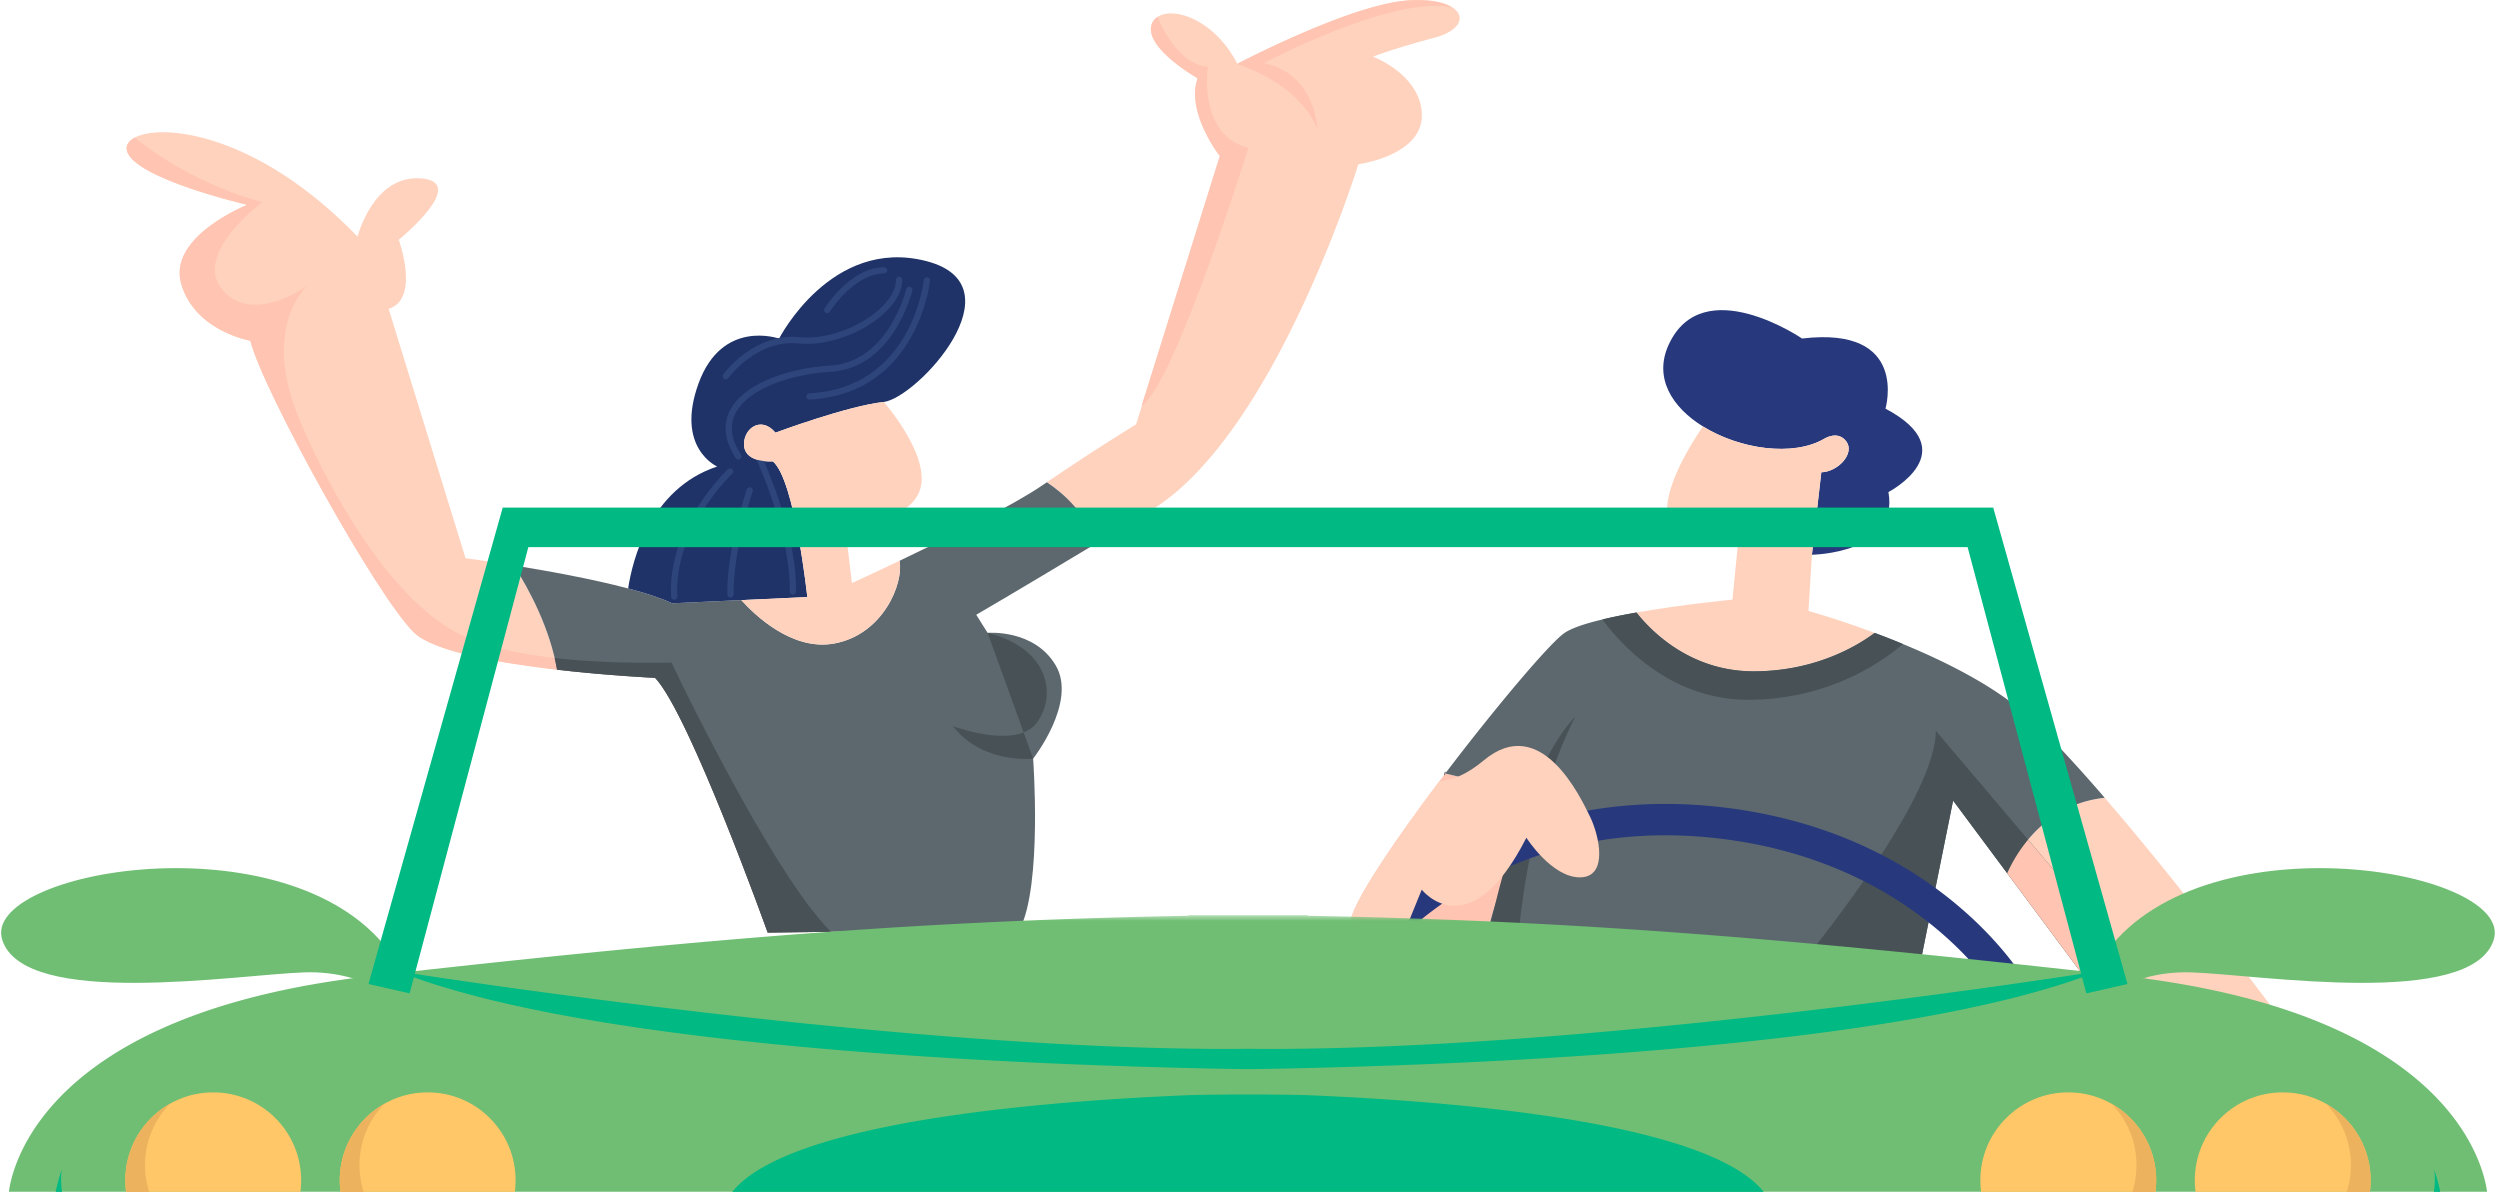 <svg xmlns="http://www.w3.org/2000/svg" xmlns:xlink="http://www.w3.org/1999/xlink" width="430" height="205" viewBox="0 0 430 205">
    <defs>
        <path id="a" d="M0 .513h439.302V124.74H0z"/>
    </defs>
    <g fill="none" fill-rule="evenodd">
        <path fill="#27397C" d="M324.81 84.631c1.869 10.611-13.16 10.784-13.16 10.784l1.615-14.18c2.89-.087 5.773-3.23 4.331-5.265-1.442-2.036-3.823-.507-3.823-.507-5.362 3.142-14.558 1.803-20.871-2.117-5.276-3.273-8.537-8.344-5.87-14.1 5.86-12.652 22.923-1.02 22.923-1.02 18.506-2.209 14.348 12.058 14.348 12.058 13.927 7.382.508 14.347.508 14.347"/>
        <path fill="#FFC4B2" d="M265.497 141.131s-8.932 9.602-10.098 22.815l-.092-.005-.2-.01-13.58-3.5-9.175-2.36c1.01-3.882 7.743-13.78 15.222-23.7.33-.438.664-.88 1-1.318 1.23.254 12.905 2.786 16.923 8.078"/>
        <path fill="#FFD2BD" d="M390.782 173.273l-18.1-.687-11.108-.42-16.34-21.968c1.673-3.72 6.48-11.858 16.777-12.982 13.576 15.736 28.771 36.057 28.771 36.057M322.445 108.861c-2.78 2.08-10.06 6.604-20.827 6.604-11.033 0-17.788-7.11-20.148-10.114 7.954-1.398 16.513-2.214 16.513-2.214l.935-9.51s-9.17 1.87-11.719-3.65c-2.116-4.59 3.689-13.694 5.703-16.632 6.312 3.92 15.509 5.26 20.87 2.117 0 0 2.382-1.528 3.824.508 1.441 2.035-1.442 5.178-4.33 5.265l-1.615 14.18-.594 9.677s4.881 1.34 11.388 3.77"/>
        <path fill="#5D686E" d="M362.011 137.216c-10.298 1.124-15.104 9.261-16.778 12.982l-9.299-12.5-5.945 29.461-20.574-.885-48.53-2.095-5.486-.233c1.166-13.213 10.098-22.815 10.098-22.815-4.018-5.292-15.693-7.824-16.924-8.078 8.602-11.318 17.885-22.324 20.455-24.138 1.232-.87 3.65-1.669 6.588-2.365.006 0 .006 0 .011-.006a73.018 73.018 0 0 1 2.1-.47 80.688 80.688 0 0 1 2.625-.518c.373-.07.745-.135 1.118-.205 2.36 3.003 9.115 10.115 20.147 10.115 10.768 0 18.047-4.526 20.828-6.605 1.54.573 3.17 1.21 4.844 1.907 6.502 2.678 13.721 6.226 19.175 10.454 3.915 3.034 9.575 9.072 15.547 15.994"/>
        <path fill="#475156" d="M372.682 172.586l-11.108-.42-25.64-34.468-5.945 29.461-20.574-.885c5.163-6.329 23.544-29.635 23.544-40.581l39.723 46.893zM270.913 123.328c-7.414 14.607-9.477 33.388-10.028 40.85l-5.578-.237c6.518-32.324 15.304-40.349 15.606-40.613"/>
        <path stroke="#231F20" stroke-width=".6" d="M248.573 133.053c-.07-.016-.108-.022-.108-.022"/>
        <path fill="#FFD2BD" d="M95.813 115.19c-9.931-1.15-21.19-3.121-24.56-6.35-6.41-6.146-26.184-41.947-28.188-50.231 0 0-9.482-1.604-11.89-9.753-2.403-8.148 11.356-13.629 11.356-13.629s-19.64-4.541-20.71-9.353c-.194-.864.298-1.641 1.345-2.203 4.785-2.56 21.25-.708 38.335 17.037 0 0 2.673-10.692 10.957-10.022 8.283.67-3.872 10.557-3.872 10.557s3.737 10.151-1.74 11.885l13.226 42.886s3.46.454 8.31 1.237c2.743 4.325 6.21 10.886 7.43 17.94"/>
        <path fill="#FFC4B2" d="M142.928 160.269l-10.887.14s-13.49-37.676-19.37-43.82c0 0-35.002-1.604-41.418-7.75-6.41-6.145-26.184-41.947-28.188-50.23 0 0-9.482-1.604-11.89-9.752-2.403-8.15 11.356-13.63 11.356-13.63s-19.64-4.542-20.71-9.353c-.194-.864.298-1.642 1.345-2.204 3.176 2.565 10.935 8.09 21.935 11.108 0 0-12.036 8.894-6.83 15.077 5.091 6.048 14.239-.47 14.633-.75-.345.302-8.084 7.397-1.296 23.312 6.945 16.27 17.356 31.778 27.664 36.768 10.304 4.99 28.96 4.881 36.229 4.773 0 0 17.042 35.992 27.427 46.31"/>
        <path fill="#FFD2BD" d="M246.72 6.488c-7.084 1.88-10.55 3.256-10.55 3.256s8.386 3.18 8.386 10.12c0 6.939-10.92 8.386-10.92 8.386s-14.385 46.64-35.682 59.535a2886.925 2886.925 0 0 1-9.531 5.75c-1.518-5.248-5.584-8.736-8.365-10.588 7.82-5.347 15.341-9.953 15.341-9.953l14.456-46.191s-5.853-7.447-3.828-13.376c0 0-8.894-5.06-7.955-9.034.94-3.975 10.05-2.527 14.748 6.577 0 0 19.515-10.265 29.419-10.913 9.904-.654 11.567 4.552 4.482 6.43"/>
        <path fill="#5D686E" d="M177.698 130.488s1.61 21.757-2.306 29.354l-32.464.427-10.887.14s-13.489-37.675-19.37-43.82c0 0-7.889-.362-16.858-1.399-1.22-7.053-4.688-13.614-7.43-17.939 5.75.93 13.461 2.317 19.655 3.964 3.019.794 5.676 1.657 7.571 2.549l11.896-.546h.006c2.203 2.457 8.683 8.786 15.951 7.468 8.349-1.512 11.988-10.233 11.265-14.234 7.938-3.786 19.488-9.493 24.553-12.976.26-.179.519-.357.778-.53 2.781 1.853 6.847 5.342 8.365 10.59-14.408 8.672-20.51 12.204-20.51 12.204l1.955 3.11s8.057-.69 11.74 5.638c3.683 6.335-3.91 16-3.91 16"/>
        <path fill="#1F3368" d="M152.016 69.138c-6.178.649-18.636 5.282-18.636 5.282-2.592-3.089-5.734-.497-5.383 2.392.35 2.894 4.935 2.543 4.935 2.543 3.786 3.192 5.924 23.34 5.924 23.34l-11.345.523h-.006l-11.896.546c-1.895-.891-4.552-1.755-7.57-2.55.717-4.697 3.687-17.128 15.314-20.973 0 0-7.269-3.186-3.186-14.337C124.249 54.76 134 58.241 134 58.241s8.964-17.522 25.289-13.343c16.33 4.185-1.502 23.49-7.274 24.24"/>
        <path stroke="#2D457A" stroke-linecap="round" stroke-linejoin="round" stroke-width="1.08" d="M159.427 48.23s-1.953 18.982-20.176 19.959M156.39 49.858s-3.037 12.907-13.559 13.558c-10.522.65-21.802 5.966-15.837 15.077M115.97 102.603c-.701-11.859 9.613-21.509 9.613-21.509M125.642 102.246c-.162-7.495 3.305-17.895 3.305-17.895M130.788 79.253s5.816 12.695 5.584 22.502"/>
        <path stroke="#2D457A" stroke-linecap="round" stroke-linejoin="round" stroke-width="1.08" d="M124.825 64.718s4.99-6.942 12.583-6.183c7.592.76 17.246-5.098 17.246-10.413M142.289 53.329s4.121-6.725 9.762-6.834"/>
        <path fill="#FFD2BD" d="M157.8 85.236c-3.338 5.735-12.658 3.489-12.658 3.489l1.393 11.561s3.45-1.577 8.192-3.834c.723 4.001-2.916 12.722-11.265 14.234-7.268 1.318-13.748-5.01-15.951-7.468l11.345-.524s-2.138-20.147-5.924-23.339c0 0-4.584.352-4.935-2.543-.351-2.889 2.791-5.48 5.383-2.391 0 0 12.458-4.634 18.636-5.283 0 0 9.12 10.37 5.783 16.098"/>
        <path fill="#475156" d="M177.696 130.49s-8.715.98-13.804-5.594c0 0 10.899 4.104 14.42-.566 3.463-4.594 2.268-12.797-8.444-15.481"/>
        <path fill="#FFC4B2" d="M217.432 10.85c8.899 1.933 9.158 11.346 9.158 11.346s-2.257-7.28-13.83-11.184c0 0 19.516-10.265 29.42-10.913 3.607-.238 6.124.302 7.517 1.177-10.206-2.16-32.265 9.574-32.265 9.574M214.726 25.419S202 66.232 196.356 69.791l13.44-42.946s-5.853-7.446-3.828-13.376c0 0-8.894-5.06-7.955-9.034a2.427 2.427 0 0 1 1.08-1.518c1.188 2.77 4.077 8.198 8.673 8.575 0 0-1.81 11.735 6.96 13.927"/>
        <path fill="#475156" d="M327.29 110.768c-2.97 2.592-12.318 9.59-26.607 9.59-13.197 0-21.675-9.229-25.067-13.808.006 0 .006 0 .011-.005a73.018 73.018 0 0 1 2.1-.47 79.267 79.267 0 0 1 2.625-.518c.373-.07.745-.135 1.118-.206 2.36 3.003 9.115 10.115 20.147 10.115 10.768 0 18.047-4.526 20.828-6.605 1.54.573 3.17 1.21 4.844 1.907"/>
        <path fill="#475156" d="M142.928 160.27l-10.887.14s-13.49-37.677-19.37-43.821c0 0-.156-.006-.448-.022-.032 0-.065-.005-.102-.005-.054-.006-.12-.006-.184-.011-.06-.005-.119-.005-.184-.01-.08-.006-.167-.006-.253-.012-.103-.011-.206-.016-.32-.021-.134-.006-.274-.016-.426-.022-.124-.011-.253-.016-.388-.027-.076-.005-.157-.005-.243-.01l-.476-.033-.507-.033c-.173-.016-.357-.026-.546-.038-.048 0-.097-.005-.145-.01-.184-.01-.368-.027-.557-.038a289.01 289.01 0 0 1-5.438-.43c-.259-.024-.523-.05-.793-.072-.319-.027-.637-.06-.961-.092l-.665-.065c-.178-.016-.356-.032-.534-.054-.324-.027-.648-.064-.978-.097l-.626-.065c-.578-.064-1.161-.13-1.75-.194-.113-.011-.226-.027-.334-.037a36.978 36.978 0 0 0-.41-2.015c7.964.907 15.918.848 20.098.782 0 0 17.042 35.992 27.427 46.311"/>
        <path fill="#FFC4B2" d="M372.682 172.586l-11.108-.42-16.34-21.968a25.346 25.346 0 0 1 3.596-5.773l23.852 28.161z"/>
        <path fill="#27397C" d="M239.22 163.124s18.686-22.545 54.638-19.092c35.95 3.452 49.966 27.623 49.966 27.623l-104.605-8.53zm109.276 5.822c-.63-1.085-15.848-26.614-54.123-30.29a83.298 83.298 0 0 0-7.924-.384c-33.259 0-50.662 20.532-51.387 21.406l-6.62 7.985 125.232 10.213-5.178-8.93z"/>
        <path fill="#FFD2BD" d="M271.799 150.905c-4.887.06-9.261-6.815-9.261-6.815-9.834 19.284-17.998 8.932-17.998 8.932l-3.014 7.41-9.174-2.36c1.01-3.884 7.743-13.782 15.222-23.702 2.123-.14 4.671-1.107 7.636-3.585 9.839-8.23 16.648 6.362 18.257 9.639 1.61 3.278 3.213 10.416-1.668 10.481"/>
        <path fill="#6fbe73" d="M69.653 173.524s-5.739-6.674-17.35-6.274c-11.612.401-48.182 6.274-51.919-5.605-3.737-11.879 48.982-21.221 66.467 1.869l2.802 10.01zM359.65 173.524s5.739-6.674 17.35-6.274c11.612.401 48.181 6.274 51.919-5.605 3.737-11.879-48.983-21.221-66.467 1.869l-2.802 10.01z"/>
        <g transform="translate(-5 156.905)">
            <mask id="b" fill="#fff">
                <use xlink:href="#a"/>
            </mask>
            <path fill="#6fbe73" d="M439.281 101.288c-.005-.249-.005-.492-.01-.735 0-.167 0-.334-.006-.502v-.016c-.124-6.248-.46-10.26-.46-10.26s-1.236-3.715-5.95-5.206V48.864s-.956-29.797-59.19-37.503a156.474 156.474 0 0 0-3.131-.383 48.6 48.6 0 0 0-.41-.049c-1.264-.14-2.523-.28-3.765-.42a74.034 74.034 0 0 0-1.085-.12h-.005c-.173-.021-.346-.043-.519-.059-.642-.07-1.285-.146-1.922-.216-55.234-6.107-90.1-8.692-132.971-9.513V.513H209.446V.6c-42.872.82-77.738 3.406-132.971 9.513-.637.07-1.28.146-1.922.216-.174.016-.346.038-.519.06h-.005c-.362.037-.724.075-1.086.118-1.242.14-2.5.281-3.764.421-.14.017-.275.032-.41.05-1.064.117-2.106.247-3.132.382-58.233 7.706-59.19 37.503-59.19 37.503V84.57c-4.713 1.49-5.95 5.206-5.95 5.206s-.335 4.012-.46 10.26v.016c-.004.168-.004.335-.004.502-.006.243-.006.486-.011.735-.016.993-.022 2.036-.022 3.12 0 8.68 16.616 6.2 16.616 6.2 40.646 7.934 147.786 12.092 192.83 13.535v.597s3.72-.091 10.205-.283c6.485.192 10.206.283 10.206.283v-.597c45.043-1.443 152.184-5.601 192.83-13.535 0 0 16.616 2.48 16.616-6.2 0-1.084-.006-2.127-.022-3.12" mask="url(#b)"/>
        </g>
        <path fill="#FFC768" d="M51.8 203.01c0 8.353-6.771 15.125-15.124 15.125-8.353 0-15.124-6.772-15.124-15.124 0-8.354 6.771-15.125 15.124-15.125 8.353 0 15.124 6.771 15.124 15.125M88.685 203.01c0 8.353-6.772 15.125-15.125 15.125-8.352 0-15.123-6.772-15.123-15.124 0-8.354 6.77-15.125 15.123-15.125s15.125 6.771 15.125 15.125"/>
        <path fill="#EDB25D" d="M47.537 213.54a15.079 15.079 0 0 1-10.86 4.595c-8.354 0-15.125-6.771-15.125-15.125a15.102 15.102 0 0 1 7.662-13.154 15.099 15.099 0 0 0-4.266 10.53c0 8.353 6.772 15.125 15.126 15.125 2.716 0 5.26-.718 7.463-1.971M84.419 213.54a15.079 15.079 0 0 1-10.86 4.595c-8.353 0-15.125-6.771-15.125-15.125a15.102 15.102 0 0 1 7.663-13.154 15.096 15.096 0 0 0-4.266 10.53c0 8.353 6.771 15.125 15.125 15.125 2.71 0 5.26-.718 7.463-1.971"/>
        <path fill="#00B983" d="M418.686 201.157s5.701 32.893-67.98 26.315c0 0 81.576 14.473 67.98-26.315M10.617 201.157s-5.702 32.893 67.98 26.315c0 0-81.576 14.473-67.98-26.315M224.857 188.37c-3.791-.15-16.622-.15-20.412 0-30.586 1.265-83.187 5.93-80.347 23.135 2.76 16.734 57.267 19.185 90.553 19.11h.442c33.324.054 87.362-2.452 90.11-19.11 2.84-17.205-49.76-21.87-80.346-23.134M359.748 167.235c-.464.07-1.063.163-1.792.275-14.683 2.247-81.724 12.091-133.1 12.853a363.2 363.2 0 0 1-10.206.032 363.2 363.2 0 0 1-10.206-.032C153.07 179.6 86.028 169.757 71.345 167.51l-1.793-.275c-.653-.102-1.036-.162-1.112-.172.194.075.389.156.589.231h.005c.702.276 1.42.54 2.155.806 32.194 11.523 96.654 14.725 133.255 15.6 3.71.086 7.134.151 10.206.195 3.073-.044 6.497-.109 10.206-.195 36.602-.875 101.061-4.077 133.256-15.6.735-.266 1.453-.53 2.155-.806h.005c.2-.075.394-.156.589-.231-.076.01-.46.07-1.113.172"/>
        <path fill="#FFC768" d="M377.502 203.01c0 8.353 6.772 15.125 15.125 15.125 8.352 0 15.124-6.772 15.124-15.124 0-8.354-6.772-15.125-15.124-15.125-8.353 0-15.125 6.771-15.125 15.125M340.618 203.01c0 8.353 6.772 15.125 15.124 15.125 8.353 0 15.124-6.772 15.124-15.124 0-8.354-6.771-15.125-15.124-15.125-8.352 0-15.124 6.771-15.124 15.125"/>
        <path fill="#EDB25D" d="M381.766 213.54a15.079 15.079 0 0 0 10.86 4.595c8.353 0 15.125-6.771 15.125-15.125a15.102 15.102 0 0 0-7.663-13.154 15.099 15.099 0 0 1 4.266 10.53c0 8.353-6.771 15.125-15.125 15.125-2.716 0-5.26-.718-7.463-1.971M344.884 213.54a15.079 15.079 0 0 0 10.86 4.595c8.353 0 15.125-6.771 15.125-15.125a15.102 15.102 0 0 0-7.663-13.154 15.099 15.099 0 0 1 4.266 10.53c0 8.353-6.771 15.125-15.125 15.125-2.71 0-5.26-.718-7.463-1.971"/>
        <path fill="#00B983" d="M342.833 87.304H86.47l-23.09 81.949 7.074 1.601 20.42-76.743H338.43l20.42 76.743 7.074-1.601z"/>
    </g>
</svg>
